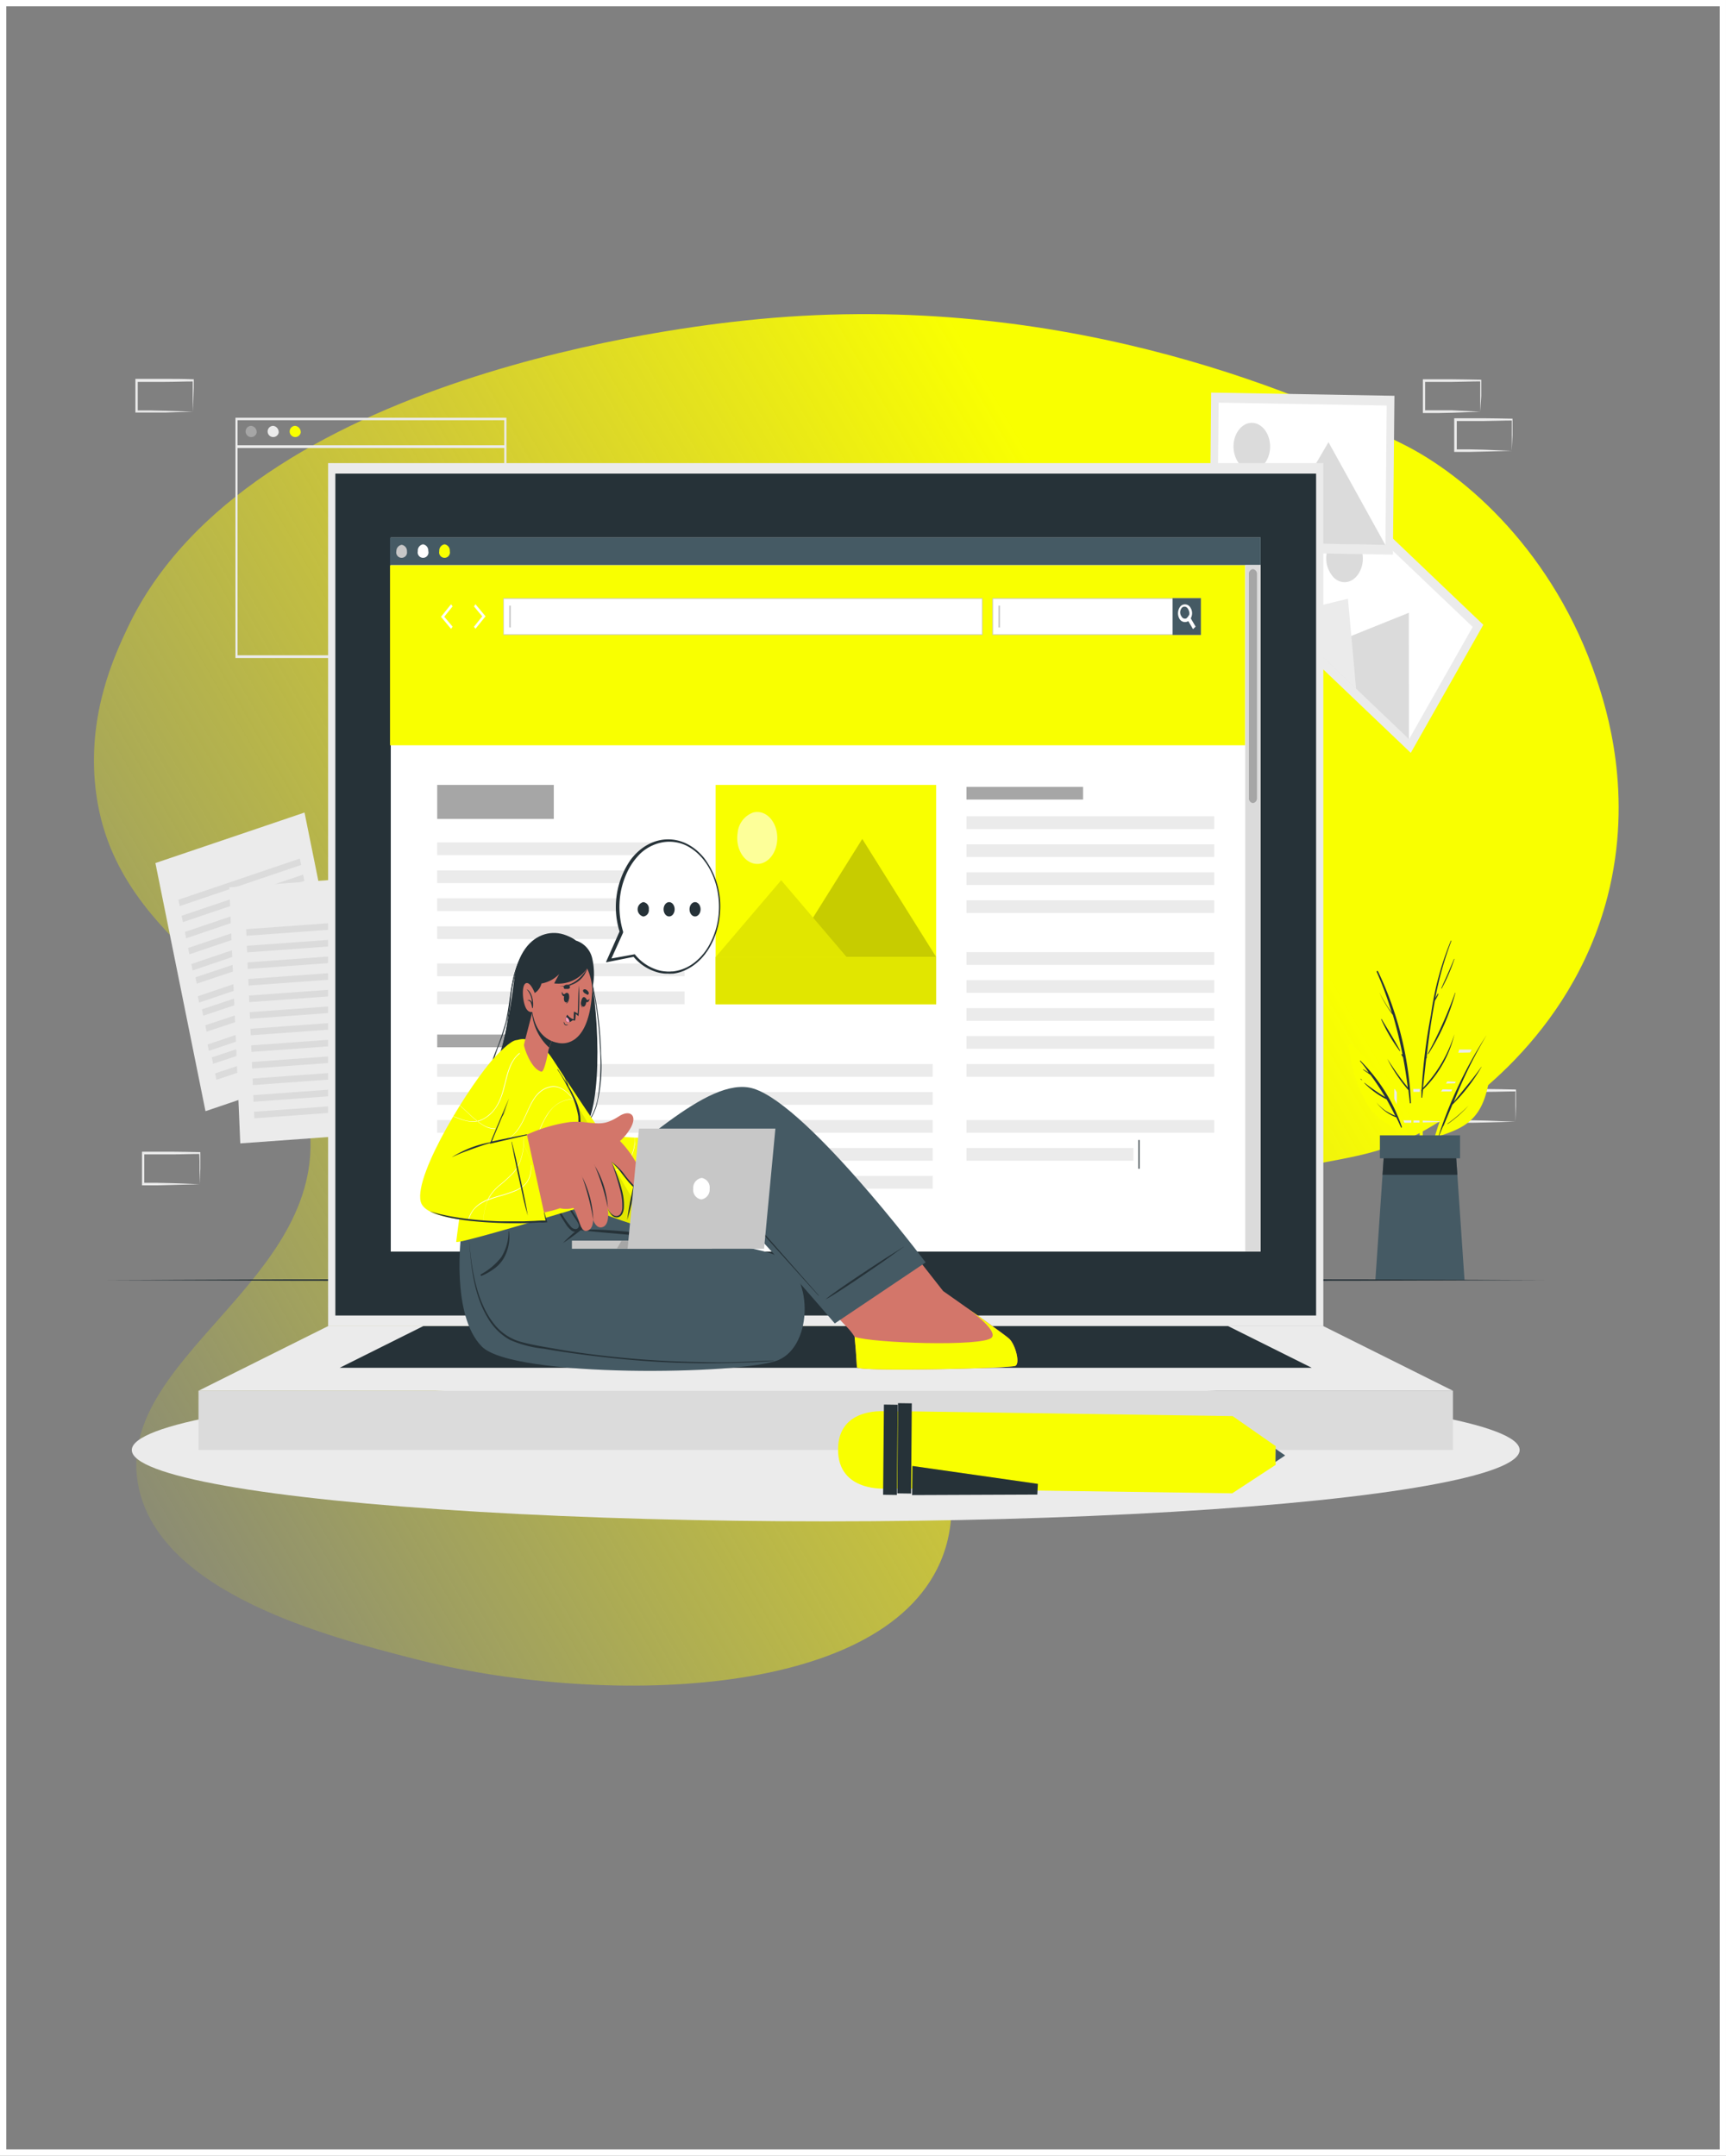 <svg id="Layer_1" data-name="Layer 1" xmlns="http://www.w3.org/2000/svg" xmlns:xlink="http://www.w3.org/1999/xlink" viewBox="0 0 274.33 342.65"><rect x="0" y="0" width="274.33" height="342.65" fill="#808080" stroke="none"/><defs><style>.cls-1{fill:none;stroke:#fff;stroke-miterlimit:10;}.cls-2{fill:url(#linear-gradient);}.cls-3{fill:#ebebeb;}.cls-4{fill:#a6a6a6;}.cls-5{fill:#f9ff00;}.cls-6{fill:#dbdbdb;}.cls-11,.cls-7{fill:#fff;}.cls-8{fill:#263238;}.cls-9{fill:#455a64;}.cls-10{fill:#c7c7c7;}.cls-11{opacity:0.6;}.cls-11,.cls-12,.cls-13{isolation:isolate;}.cls-12{opacity:0.2;}.cls-13{opacity:0.1;}.cls-14{fill:#d3766a;}.cls-15{fill:#ff9bbc;}</style><linearGradient id="linear-gradient" x1="506.65" y1="468.14" x2="738.07" y2="334.52" gradientUnits="userSpaceOnUse"><stop offset="0" stop-color="#f9ff00" stop-opacity="0.1"/><stop offset="0.46" stop-color="#f7ec13" stop-opacity="0.67"/><stop offset="0.77" stop-color="#f9ff00"/></linearGradient></defs><rect class="cls-1" x="0.5" y="0.5" width="273.33" height="341.65"/><path class="cls-2" d="M721.14,324c-17.37-8.68-55.94-24.85-104.46-19.67-8.49.91-79.07,8.45-98.22,48.79-2.21,4.66-6.16,13.35-5.24,24.45,2.29,27.57,31.81,32.74,34.15,55.1,2.57,24.7-31.52,36.72-27.18,57.16,3.59,16.9,30.07,23.71,43.74,27.22,29.17,7.51,74,6.7,83.64-15.28,7.12-16.23-9.65-33.21,0-45,1.69-2.06,11.84-5.14,32.08-11.2,11.35-3.4,17.05-4.94,19.54-5.51,13.2-3,17.8-2.42,26.76-7.79,3.67-2.2,21.83-13.65,27.69-36.32,4.22-16.37-.19-30-1.74-34.62C745.16,341.27,731.2,329,721.14,324Z" transform="translate(-498.15 -253.4)"/><g id="freepik--background-complete--inject-18"><path class="cls-3" d="M578.64,358H535.57v-38.2h43.07Zm-42.73-.44H578.3V320.19H535.91Z" transform="translate(-498.15 -253.4)"/><path class="cls-4" d="M538.94,322.2a.89.89,0,1,1-.86-1.11h0A1,1,0,0,1,538.94,322.2Z" transform="translate(-498.15 -253.4)"/><path class="cls-3" d="M542.44,322.2a.89.89,0,1,1-.86-1.11h0A1,1,0,0,1,542.44,322.2Z" transform="translate(-498.15 -253.4)"/><path class="cls-5" d="M545.94,322.2a.89.89,0,1,1-.86-1.11h0A1,1,0,0,1,545.94,322.2Z" transform="translate(-498.15 -253.4)"/><rect class="cls-3" x="37.58" y="70.77" width="42.73" height="0.44"/><path class="cls-3" d="M733.93,425.47l-4.46.12-2.27.05c-.76,0-1.52,0-2.28,0h-.15v-.2l0-5v-.22h.17l4.51,0c1.5,0,3,0,4.5.07h.1v.12c0,.84,0,1.67,0,2.5Zm0,0,0-2.49c0-.82,0-1.64,0-2.45l.09.13c-1.5,0-3,.07-4.5.07l-4.51,0,.17-.22v4.94l-.15-.2c.74,0,1.48,0,2.23,0l2.21.08Z" transform="translate(-498.15 -253.4)"/><path class="cls-3" d="M728.91,431.69l-4.47.12-2.26.05c-.76,0-1.52,0-2.28,0h-.15v-5.36h.17l4.5,0c1.5,0,3,.05,4.51.08H729v.11c0,.84,0,1.68,0,2.5Zm0,0,0-2.49c0-.82,0-1.63,0-2.45l.09.13c-1.5,0-3,.07-4.51.07l-4.5,0,.17-.22v4.94l-.15-.2c.74,0,1.48,0,2.23,0l2.23.05Z" transform="translate(-498.15 -253.4)"/><path class="cls-3" d="M739,431.69l-4.46.12-2.26.05c-.76,0-1.52,0-2.28,0h-.15v-.2l0-4.94v-.22H730l4.5,0c1.5,0,3,.05,4.5.08h.1v.11c0,.84,0,1.68,0,2.5Zm0,0,0-2.49c0-.82,0-1.63,0-2.45l.09.13c-1.5,0-3,.07-4.5.07l-4.5,0,.17-.22v4.94l-.15-.2c.74,0,1.48,0,2.22,0l2.24.05Z" transform="translate(-498.15 -253.4)"/><path class="cls-3" d="M612.31,366.76l-4.46.12-2.26.05h-2.43v-.2l0-4.93v-.22h.17l4.5,0c1.5,0,3,0,4.5.07h.1v.12c0,.83,0,1.66,0,2.49Zm0,0,0-2.5c0-.82,0-1.63,0-2.43l.09.12c-1.5,0-3,.07-4.5.07l-4.5,0,.17-.22,0,4.93-.15-.2c.74,0,1.48,0,2.22,0l2.24.05Z" transform="translate(-498.15 -253.4)"/><path class="cls-3" d="M607.28,373l-4.46.12-2.27,0c-.75,0-1.51,0-2.27,0h-.15V373l0-4.93v-.22h.17l4.5,0c1.5,0,3,.05,4.51.07h.09v.12c0,.84,0,1.67,0,2.49Zm0,0,0-2.49c0-.82,0-1.64,0-2.44l.09.12c-1.5,0-3,.07-4.5.07l-4.5,0,.17-.22V373l-.15-.2c.74,0,1.48,0,2.22,0l2.24.05Z" transform="translate(-498.15 -253.4)"/><path class="cls-3" d="M617.34,373l-4.47.12-2.26,0c-.76,0-1.52,0-2.28,0h-.15V373l0-4.93v-.22h.17l4.5,0c1.51,0,3,.05,4.51.07h.09v.12c0,.84,0,1.67,0,2.49Zm0,0-.05-2.49c0-.82,0-1.64,0-2.44l.09.12c-1.5,0-3,.07-4.51.07l-4.5,0,.17-.22,0,4.93-.15-.2c.75,0,1.48,0,2.23,0l2.24.05Z" transform="translate(-498.15 -253.4)"/><path class="cls-3" d="M529.87,441.63l-4.46.12-2.27.06c-.75,0-1.51,0-2.27,0h-.15v-5.35h.17l4.5,0c1.5,0,3,.05,4.5.07h.1v.12c0,.84,0,1.67,0,2.49Zm0,0,0-2.49c0-.82,0-1.63-.05-2.44l.09.12c-1.5,0-3,.07-4.5.07l-4.5,0,.17-.22,0,4.93-.15-.19c.74,0,1.48,0,2.22,0l2.24.05Z" transform="translate(-498.15 -253.4)"/><path class="cls-3" d="M688.18,366.76l-4.46.12-2.27.05c-.75,0-1.52,0-2.27,0H679v-.2l0-4.93v-.22h.17l4.5,0c1.5,0,3,.06,4.5.08h.1v.12c0,.83,0,1.67,0,2.49Zm0,0,0-2.5c0-.82,0-1.63,0-2.44l.09.12c-1.5,0-3,.07-4.5.08l-4.5,0,.17-.22v4.94l-.16-.2c.74,0,1.49,0,2.23,0l2.24.05Z" transform="translate(-498.15 -253.4)"/><path class="cls-3" d="M733.41,318.84,729,319l-2.27.05c-.76,0-1.52,0-2.28,0h-.15v-5.36h.17l4.51,0c1.5,0,3,.05,4.5.07h.1v.12c0,.84,0,1.67,0,2.49Zm0,0,0-2.49c0-.83,0-1.64,0-2.45l.09.12c-1.5,0-3,.07-4.5.08l-4.51,0,.17-.22v4.94l-.16-.2c.75,0,1.49,0,2.23,0l2.24,0Z" transform="translate(-498.15 -253.4)"/><path class="cls-3" d="M738.43,325.06l-4.46.12-2.26.05c-.76,0-1.52,0-2.28,0h-.15v-.2l0-4.93v-.22h.17l4.5,0c1.5,0,3,.05,4.5.07h.1v.12c0,.84,0,1.67,0,2.49Zm0,0,0-2.49c0-.83,0-1.64,0-2.45l.09.12c-1.5,0-3,.07-4.5.08l-4.5,0,.17-.23v4.94l-.16-.2c.75,0,1.49,0,2.23,0l2.24.05Z" transform="translate(-498.15 -253.4)"/><path class="cls-3" d="M528.83,318.84l-4.46.13-2.27,0c-.75,0-1.51,0-2.27,0h-.16v-5.35h.18l4.5,0c1.5,0,3,0,4.5.07h.1v.12c0,.84,0,1.67-.05,2.49Zm0,0-.05-2.49c0-.82,0-1.63,0-2.44l.09.12c-1.5,0-3,.07-4.5.07l-4.5,0,.17-.22,0,4.93-.15-.17h2.22l2.24.05Z" transform="translate(-498.15 -253.4)"/><polygon class="cls-3" points="56.36 168.59 32.66 176.62 24.7 137.18 42.3 131.22 48.4 129.15 49.92 136.66 56.36 168.59"/><polygon class="cls-6" points="47.87 137.48 28.56 144.02 28.36 143.01 47.66 136.47 47.87 137.48"/><polygon class="cls-6" points="48.38 140.03 29.07 146.57 28.87 145.56 48.18 139.02 48.38 140.03"/><polygon class="cls-6" points="48.9 142.59 29.59 149.14 29.39 148.13 48.69 141.58 48.9 142.59"/><polygon class="cls-6" points="49.41 145.15 30.1 151.69 29.9 150.68 49.21 144.14 49.41 145.15"/><polygon class="cls-6" points="49.92 147.7 30.62 154.25 30.41 153.23 49.72 146.69 49.92 147.7"/><polygon class="cls-6" points="50.62 149.88 31.27 156.35 31.07 155.34 50.42 148.87 50.62 149.88"/><polygon class="cls-6" points="50.96 152.82 31.65 159.36 31.45 158.35 50.75 151.81 50.96 152.82"/><polygon class="cls-6" points="51.66 154.98 32.3 161.44 32.1 160.43 51.46 153.96 51.66 154.98"/><polygon class="cls-6" points="52.18 157.52 32.83 163.99 32.63 162.97 51.98 156.51 52.18 157.52"/><polygon class="cls-6" points="52.51 160.49 33.2 167.03 32.99 166.02 52.3 159.48 52.51 160.49"/><polygon class="cls-6" points="53.23 162.62 33.87 169.09 33.67 168.07 53.02 161.61 53.23 162.62"/><polygon class="cls-6" points="53.74 165.17 34.39 171.63 34.19 170.62 53.54 164.15 53.74 165.17"/><polygon class="cls-3" points="62.65 179.97 38.19 181.74 36.44 141.04 54.59 139.72 61.23 147.02 62.65 179.97"/><polygon class="cls-6" points="54.59 139.72 61.23 147.02 54.93 147.48 54.59 139.72"/><polygon class="cls-6" points="52.77 147.75 39.17 148.74 39.12 147.69 52.72 146.71 52.77 147.75"/><polygon class="cls-6" points="52.88 150.39 39.28 151.38 39.23 150.33 52.83 149.35 52.88 150.39"/><polygon class="cls-6" points="52.99 153.03 39.39 154.01 39.35 152.97 52.95 151.98 52.99 153.03"/><polygon class="cls-6" points="59.43 155.21 39.51 156.65 39.46 155.61 59.38 154.16 59.43 155.21"/><polygon class="cls-6" points="59.55 157.84 39.62 159.29 39.58 158.24 59.5 156.8 59.55 157.84"/><polygon class="cls-6" points="59.66 160.48 39.74 161.93 39.69 160.88 59.61 159.44 59.66 160.48"/><polygon class="cls-6" points="59.77 163.12 39.85 164.56 39.8 163.52 59.73 162.08 59.77 163.12"/><polygon class="cls-6" points="59.88 165.76 39.96 167.2 39.92 166.16 59.84 164.72 59.88 165.76"/><polygon class="cls-6" points="60 168.4 40.08 169.84 40.03 168.8 59.95 167.35 60 168.4"/><polygon class="cls-6" points="60.11 171.03 40.19 172.47 40.15 171.43 60.07 169.99 60.11 171.03"/><polygon class="cls-6" points="60.23 173.67 40.3 175.12 40.26 174.07 60.18 172.63 60.23 173.67"/><polygon class="cls-6" points="60.34 176.31 40.42 177.75 40.37 176.71 60.3 175.27 60.34 176.31"/><polygon class="cls-3" points="200.76 97.29 224.23 119.67 235.76 99.31 212.3 76.93 200.76 97.29"/><polygon class="cls-7" points="202.46 96.95 223.97 117.47 234.07 99.65 212.55 79.13 202.46 96.95"/><path class="cls-6" d="M709.51,339.94a4.53,4.53,0,0,0,.62,5.26c1.29,1.24,3.11.88,4.06-.8a4.53,4.53,0,0,0-.62-5.26A2.5,2.5,0,0,0,709.51,339.94Z" transform="translate(-498.15 -253.4)"/><polygon class="cls-6" points="209.12 103.35 223.94 117.49 223.92 97.4 209.12 103.35"/><polygon class="cls-3" points="203.31 97.81 215.54 109.49 214.24 95.17 203.31 97.81"/><polygon class="cls-3" points="192.26 87.66 221.39 88.16 221.63 62.91 192.5 62.4 192.26 87.66"/><polygon class="cls-7" points="193.48 86.1 220.2 86.57 220.4 64.46 193.69 64 193.48 86.1"/><path class="cls-6" d="M694.2,324.33c0,2.08,1.27,3.79,2.87,3.82s2.93-1.64,2.95-3.72-1.27-3.79-2.87-3.82-2.93,1.64-2.95,3.72Z" transform="translate(-498.15 -253.4)"/><polygon class="cls-6" points="201.78 86.28 220.18 86.61 211.15 70.28 201.78 86.28"/><polygon class="cls-3" points="194.56 86.17 209.75 86.43 202.27 75.77 194.56 86.17"/></g><g id="freepik--Plant--inject-18"><path class="cls-5" d="M734.61,415.59c-4.35,7.64-8.88,16.51-10,26.09,0,.15.17.2.19.05a69.94,69.94,0,0,1,1.93-7.67c2.86-1,5.67-1.86,7.17-5.54s1.34-8.71,1-12.84A.18.18,0,0,0,734.61,415.59Z" transform="translate(-498.15 -253.4)"/><path class="cls-8" d="M726.78,434a68.42,68.42,0,0,1,7.65-16.07s.06,0,0,0a73.55,73.55,0,0,0-5.23,10.65c1.45-1.89,3-3.59,4.39-5.6,0,0,.07,0,0,.06a28.65,28.65,0,0,1-4.6,5.95l-1.43,3.41c.11-.09.24-.16.36-.24s0,0,0,0l-.41.26-.68,1.61C726.87,434.19,726.74,434.1,726.78,434Z" transform="translate(-498.15 -253.4)"/><path class="cls-8" d="M728.23,432a25.72,25.72,0,0,0,3.34-2.88s.08,0,0,0a18.34,18.34,0,0,1-3.33,2.94s0,0-.06,0A.07.07,0,0,1,728.23,432Z" transform="translate(-498.15 -253.4)"/><path class="cls-5" d="M724.12,440.25c0,.06,0,.09.1.08a.1.1,0,0,0,.06-.08c0-3.15,0-6.32,0-9.49.62-1.63,2-2.54,2.89-3.84a17.29,17.29,0,0,0,1.73-3.14,27.65,27.65,0,0,0,2-8.7c.25-3.37-.73-14.51-1.83-14.11-.57.2-2.41,5.73-2.9,7.54a66.05,66.05,0,0,0-1.73,9.26A125.89,125.89,0,0,0,724.12,440.25Z" transform="translate(-498.15 -253.4)"/><path class="cls-8" d="M724.1,426.64h0a90.61,90.61,0,0,1,1.48-11.9,48,48,0,0,1,3.17-11.82,0,0,0,0,1,.07,0,.08.08,0,0,1,0,.07,53.33,53.33,0,0,0-2.55,9.07c.11-.22.25-.44.37-.65s.15,0,.1.09a6.11,6.11,0,0,1-.52.94h0c-.57,3-1,6-1.33,9.07,0,0,0-.08.08-.11s0,0,0,0-.1.2-.14.3c-.18,1.55-.34,3.09-.51,4.62a22.1,22.1,0,0,0,5-8.54h0a18.06,18.06,0,0,1-5,8.82l-.13,1.24c0,.08-.12.06-.12,0,0-.37,0-.74,0-1.1a.09.09,0,0,1,0-.12Z" transform="translate(-498.15 -253.4)"/><path class="cls-8" d="M725.1,420.86a70.21,70.21,0,0,0,4.32-9.65s.07,0,.05,0a34.19,34.19,0,0,1-4.29,9.7C725.14,421,725.07,420.92,725.1,420.86Z" transform="translate(-498.15 -253.4)"/><path class="cls-8" d="M727.25,410.44c.68-1.54,1.36-3,2-4.61,0-.05.07,0,.06,0a27.65,27.65,0,0,1-2,4.66C727.31,410.59,727.21,410.52,727.25,410.44Z" transform="translate(-498.15 -253.4)"/><path class="cls-8" d="M727,411.11" transform="translate(-498.15 -253.4)"/><path class="cls-5" d="M722.47,431.13a40.16,40.16,0,0,1-.57,6.21c0,.23.05.45.08.68a38.86,38.86,0,0,0,.86-6.92.26.26,0,0,0,0-.21h0a59,59,0,0,0-.54-9.4c-.74-5.82-2.4-11.37-5.5-15.71a.18.18,0,0,0-.31,0l0,.05c-1.26,4.15-.82,9.1.25,13.23a27.36,27.36,0,0,0,2.47,6.3C720.24,427.35,721.6,429,722.47,431.13Z" transform="translate(-498.15 -253.4)"/><path class="cls-8" d="M717.14,407.73a54.09,54.09,0,0,1,5.26,20.95c0,.12-.16.16-.17,0-.07-.66-.15-1.33-.23-2h0a24.31,24.31,0,0,1-3.36-5,.05.05,0,0,1,0,0h0a49.51,49.51,0,0,0,3.27,4.57c-.21-1.62-.46-3.22-.76-4.8-.08-.11-.15-.23-.23-.35s0-.19.09-.12l.07.1c-.42-2.15-.94-4.28-1.55-6.35a19.72,19.72,0,0,1-2.14-3.58s0,0,0,0h0c.42.82.88,1.6,1.36,2.35.2.3.42.58.62.89a56,56,0,0,0-2.42-6.54.1.1,0,0,1,.05-.1A0,0,0,0,1,717.14,407.73Z" transform="translate(-498.15 -253.4)"/><path class="cls-8" d="M717.75,415.39c1,1.67,2,3.26,2.93,5,0,.05,0,.11-.06.07a26.15,26.15,0,0,1-2.93-5C717.66,415.39,717.72,415.34,717.75,415.39Z" transform="translate(-498.15 -253.4)"/><path class="cls-8" d="M720.82,420.76l0,.05s0,.1,0,.06l0-.05s0-.05,0-.06A0,0,0,0,1,720.82,420.76Z" transform="translate(-498.15 -253.4)"/><path class="cls-5" d="M712.52,419.68a22.43,22.43,0,0,0,3.12,9.49,8.43,8.43,0,0,0,2.53,2.55,37.6,37.6,0,0,0,3.38,2.09,34.59,34.59,0,0,1,1.19,5.51c0-.16.08-.33.11-.49a29.27,29.27,0,0,0-9.94-19.47.22.22,0,0,0-.35.09A.43.43,0,0,0,712.52,419.68Z" transform="translate(-498.15 -253.4)"/><path class="cls-8" d="M714.31,422.07s0-.13.05-.09a27.26,27.26,0,0,1,6.6,10.53c0,.11-.09.21-.13.1-.25-.55-.49-1.08-.74-1.6h0a7,7,0,0,1-3.18-2.39s0-.07,0,0a7.39,7.39,0,0,0,1.5,1.36,13.24,13.24,0,0,0,1.5.77c-.44-.88-.9-1.76-1.37-2.6a13.19,13.19,0,0,1-3.54-2.59s0-.1,0-.07a34.07,34.07,0,0,0,3.3,2.28,37.63,37.63,0,0,0-2.33-3.52c-.4-.28-.81-.56-1.2-.85a0,0,0,0,1,0-.05s0,0,0,0h0a4.35,4.35,0,0,1,.92.59C715.31,423.26,714.83,422.66,714.31,422.07Z" transform="translate(-498.15 -253.4)"/><path class="cls-8" d="M714.42,424.87a1.71,1.71,0,0,1,.2.18s0,.06,0,.05a1.16,1.16,0,0,1-.21-.16S714.38,424.84,714.42,424.87Z" transform="translate(-498.15 -253.4)"/><polygon class="cls-9" points="232.77 203.47 218.6 203.47 219.74 186.73 219.99 183.04 231.38 183.04 231.63 186.73 232.77 203.47"/><polygon class="cls-8" points="231.63 186.73 219.74 186.73 219.99 183.04 231.38 183.04 231.63 186.73"/><rect class="cls-9" x="219.32" y="180.46" width="12.74" height="3.65"/></g><g id="freepik--Floor--inject-18"><polygon class="cls-8" points="16.72 203.47 45.35 203.35 73.98 203.32 131.24 203.25 188.49 203.32 217.12 203.35 245.75 203.47 217.12 203.57 188.49 203.61 131.24 203.69 73.98 203.61 45.35 203.57 16.72 203.47"/></g><g id="freepik--Shadow--inject-18"><ellipse class="cls-3" cx="131.24" cy="230.48" rx="110.29" ry="11.34"/></g><g id="freepik--Device--inject-18"><rect class="cls-3" x="52.15" y="73.61" width="158.18" height="137.17"/><rect class="cls-8" x="53.3" y="75.28" width="155.88" height="133.82"/><rect class="cls-6" x="31.55" y="221.06" width="199.38" height="9.41"/><polygon class="cls-3" points="31.55 221.06 52.15 210.78 210.32 210.78 230.93 221.06 31.55 221.06"/><polygon class="cls-8" points="53.99 217.41 67.28 210.78 195.19 210.78 208.49 217.41 53.99 217.41"/><rect class="cls-7" x="62.11" y="85.45" width="138.26" height="113.49"/><rect class="cls-5" x="61.99" y="89.82" width="135.92" height="28.64"/><rect class="cls-9" x="61.99" y="85.45" width="138.37" height="4.36"/><path class="cls-10" d="M562.82,341a.86.86,0,1,1-1.67,0A1,1,0,0,1,562,340h0a1,1,0,0,1,.83,1.08Z" transform="translate(-498.15 -253.4)"/><path class="cls-7" d="M566.23,341a.86.86,0,1,1-1.67,0,1,1,0,0,1,.83-1.08h0a1,1,0,0,1,.83,1.08Z" transform="translate(-498.15 -253.4)"/><path class="cls-5" d="M569.64,341a.86.86,0,1,1-1.67,0,1,1,0,0,1,.84-1.08h0a1,1,0,0,1,.83,1.08Z" transform="translate(-498.15 -253.4)"/><rect class="cls-6" x="197.91" y="89.82" width="2.46" height="109.12"/><path class="cls-4" d="M697.29,381.05h0a.74.74,0,0,1-.63-.82V344.68a.74.74,0,0,1,.63-.82h0a.76.76,0,0,1,.64.82v35.55A.76.76,0,0,1,697.29,381.05Z" transform="translate(-498.15 -253.4)"/><rect class="cls-7" x="157.78" y="95.14" width="33.05" height="5.72"/><path class="cls-10" d="M689,354.32H655.89v-5.84H689Zm-33-.12h33v-5.6H656Z" transform="translate(-498.15 -253.4)"/><rect class="cls-9" x="186.37" y="95.08" width="4.5" height="5.84"/><path class="cls-7" d="M688.18,353l-.41.4-.76-1.29-.27-.47a.57.57,0,0,0,.15-.12.82.82,0,0,0,.21-.35l.3.5Z" transform="translate(-498.15 -253.4)"/><path class="cls-7" d="M687.37,350a1,1,0,0,0-1.56-.27,1.76,1.76,0,0,0-.21,2,1,1,0,0,0,1.41.4.65.65,0,0,0,.16-.13,1.63,1.63,0,0,0,.2-2Zm-.48,1.57a.83.83,0,0,1-.15.11.59.59,0,0,1-.78-.27,1.1,1.1,0,0,1-.07-1.25.58.58,0,0,1,1-.09.92.92,0,0,1,.17.29,1.09,1.09,0,0,1,.08.85.79.79,0,0,1-.21.34Z" transform="translate(-498.15 -253.4)"/><rect class="cls-10" x="158.7" y="96.26" width="0.24" height="3.47"/><rect class="cls-7" x="80.02" y="95.14" width="76.11" height="5.72"/><path class="cls-10" d="M654.32,354.32H578.14v-5.84h76.18Zm-76.1-.12h76v-5.6h-76Z" transform="translate(-498.15 -253.4)"/><rect class="cls-10" x="80.94" y="96.26" width="0.24" height="3.47"/><polygon class="cls-7" points="71.69 99.96 70.09 98.04 71.69 96.05 71.94 96.38 70.61 98.03 71.94 99.61 71.69 99.96"/><polygon class="cls-7" points="75.57 96.04 77.17 97.96 75.57 99.95 75.33 99.62 76.65 97.97 75.33 96.39 75.57 96.04"/><rect class="cls-5" x="113.74" y="124.76" width="35.05" height="34.86"/><path class="cls-11" d="M615.39,385.79c-.35,2.23.77,4.4,2.5,4.85s3.4-1,3.74-3.24-.77-4.41-2.5-4.86a2.64,2.64,0,0,0-1.25,0A3.78,3.78,0,0,0,615.39,385.79Z" transform="translate(-498.15 -253.4)"/><polygon class="cls-5" points="125.31 152.11 148.79 152.11 137.05 133.35 125.31 152.11"/><polygon class="cls-12" points="125.31 152.11 148.79 152.11 137.05 133.35 125.31 152.11"/><polygon class="cls-5" points="113.74 152.13 134.57 152.13 124.16 139.91 113.74 152.13"/><polygon class="cls-13" points="113.74 152.13 134.57 152.13 124.16 139.91 113.74 152.13"/><rect class="cls-5" x="113.74" y="152.11" width="35.05" height="7.51"/><rect class="cls-13" x="113.74" y="152.11" width="35.05" height="7.51"/><rect class="cls-4" x="69.49" y="164.44" width="18.53" height="2.02"/><rect class="cls-3" x="69.49" y="169.13" width="78.76" height="2.02"/><rect class="cls-3" x="69.49" y="173.58" width="78.76" height="2.02"/><rect class="cls-3" x="69.49" y="178.03" width="78.76" height="2.02"/><rect class="cls-3" x="69.49" y="182.47" width="78.76" height="2.02"/><rect class="cls-3" x="69.49" y="186.92" width="78.76" height="2.02"/><rect class="cls-4" x="153.61" y="125.07" width="18.53" height="2.02"/><rect class="cls-3" x="153.61" y="129.75" width="39.38" height="2.02"/><rect class="cls-3" x="153.61" y="134.2" width="39.38" height="2.02"/><rect class="cls-3" x="153.61" y="138.65" width="39.38" height="2.02"/><rect class="cls-3" x="153.61" y="143.1" width="39.38" height="2.02"/><rect class="cls-3" x="153.61" y="151.34" width="39.38" height="2.02"/><rect class="cls-3" x="153.61" y="155.79" width="39.38" height="2.02"/><rect class="cls-3" x="153.61" y="160.24" width="39.38" height="2.02"/><rect class="cls-3" x="153.61" y="164.68" width="39.38" height="2.02"/><rect class="cls-3" x="153.61" y="169.13" width="39.38" height="2.02"/><rect class="cls-3" x="153.61" y="178.03" width="39.38" height="2.02"/><rect class="cls-3" x="153.61" y="182.47" width="26.54" height="2.02"/><rect class="cls-8" x="180.94" y="181.2" width="0.17" height="4.57"/><rect class="cls-4" x="69.49" y="124.76" width="18.53" height="5.41"/><rect class="cls-3" x="69.49" y="133.9" width="39.32" height="2.02"/><rect class="cls-3" x="69.49" y="138.35" width="39.32" height="2.02"/><rect class="cls-3" x="69.49" y="142.79" width="39.32" height="2.02"/><rect class="cls-3" x="69.49" y="147.24" width="39.32" height="2.02"/><rect class="cls-3" x="69.49" y="153.15" width="39.32" height="2.02"/><rect class="cls-3" x="69.49" y="157.6" width="39.32" height="2.02"/></g><g id="freepik--Pen--inject-18"><path class="cls-5" d="M639.12,490s-7.82.71-7.77-6.25,7.88-6,7.88-6Z" transform="translate(-498.15 -253.4)"/><path class="cls-5" d="M700.9,483.19l0,3.05L694,490.76h0l-31-.44-19.92-.3-2.2,0h-2.13l.11-12.28h.31l1.59,0h.23l2.19,0,50.89.75h0l6.76,4.72Z" transform="translate(-498.15 -253.4)"/><polygon class="cls-9" points="204.26 231.34 202.73 232.37 202.72 232.37 202.75 230.29 203.67 230.93 204.26 231.34"/><polygon class="cls-8" points="140.36 237.59 140.49 223.25 142.68 223.28 142.55 237.62 140.36 237.59"/><polygon class="cls-8" points="142.62 237.37 142.73 223.03 144.92 223.06 144.81 237.4 142.62 237.37"/><polygon class="cls-8" points="144.97 237.64 145.01 233.01 164.96 235.86 164.87 237.56 144.97 237.64"/></g><g id="freepik--Character--inject-18"><path class="cls-8" d="M590.84,404.32c1.92,3,3.45,20.23,1,26.94s-12.93,8.14-15.19-.5c-1.19-4.5,1.8-9.53,3.19-21.43C580.89,400.45,588.14,400.08,590.84,404.32Z" transform="translate(-498.15 -253.4)"/><path class="cls-8" d="M589.67,433.75a9.42,9.42,0,0,0,3.46-5.67,34.23,34.23,0,0,0,.38-8.1,62.58,62.58,0,0,0-2.64-15.57s0,0,0,0a57.28,57.28,0,0,1,2.81,16.47,25.45,25.45,0,0,1-.68,8.19,8.94,8.94,0,0,1-3.34,4.73S589.64,433.75,589.67,433.75Z" transform="translate(-498.15 -253.4)"/><path class="cls-8" d="M576.82,420.79a43.87,43.87,0,0,0,1.7-4.92c.4-1.73.57-3.41.85-5.13.42-2.64,1.14-5.29,2.85-7h0c-1.74,1.81-2.35,4.64-2.76,7.36-.22,1.49-.4,3-.72,4.46a27.49,27.49,0,0,1-1.22,3.79c-1.14,2.92-2,5.93-1.5,9.26a8.71,8.71,0,0,0,3.79,6.28c.06,0,0,.17,0,.14a8.27,8.27,0,0,1-3.7-5.39A15.5,15.5,0,0,1,576.82,420.79Z" transform="translate(-498.15 -253.4)"/><path class="cls-8" d="M577.57,420.93a28,28,0,0,0,1.17-4.78c.23-1.58.34-3.17.56-4.75.34-2.7,1-5.47,2.64-7.36,0,0,0,0,0,0-1.56,2-2.19,4.67-2.53,7.37A49.65,49.65,0,0,1,578,420c-.83,2.7-2,5.4-1.87,8.38a8.91,8.91,0,0,0,3.52,6.69.11.11,0,0,1,0,.08s0,0,0,0a8.91,8.91,0,0,1-3.51-5.62C575.61,426.56,576.67,423.63,577.57,420.93Z" transform="translate(-498.15 -253.4)"/><path class="cls-14" d="M659.53,470.5c-.81.4-24.22.95-25.14.27-.1-.07-.07-1.42-.41-4.88a8.91,8.91,0,0,0-1.39-1.72c-3.13-3.4-10.49-10.58-10.49-10.58l11.68-13.16,11.33,14.43,2.94,3.75s9.57,6.7,10.52,7.58S660.34,470.1,659.53,470.5Z" transform="translate(-498.15 -253.4)"/><path class="cls-5" d="M659.53,470.5c-.8.4-24.22.95-25.14.27-.1-.07-.07-1.42-.41-4.88,2.87,1,20.46,1.6,21.8.11.9-1-2.56-3.7-4-4.74,2.79,2,6.22,4.43,6.77,4.94C659.51,467.09,660.34,470.1,659.53,470.5Z" transform="translate(-498.15 -253.4)"/><path class="cls-9" d="M645.27,454.06l-14.44,9.7S615.78,446.13,614.4,446s-21.62,17.68-31.82,17.76c-10.54.06-11.09-14.28-11.09-14.28l15.4-4.59c11.1-7.09,22.67-19.84,30.23-18.64C625.33,427.49,645.27,454.06,645.27,454.06Z" transform="translate(-498.15 -253.4)"/><path class="cls-8" d="M641.74,451.59c-2.44,1.57-1.75,1.08-4.18,2.67-1.19.78-7.14,4.69-8.16,5.65,0,0,0,0,0,0s0,0,0,0c1.19-.52,7.1-4.59,8.28-5.4,2.4-1.66,1.7-1.22,4.08-2.9a0,0,0,0,0,0-.07s0,0,0,0Z" transform="translate(-498.15 -253.4)"/><path class="cls-8" d="M628.27,459.29c-2.83-3.22-12.08-13.73-12.45-14.11a5.65,5.65,0,0,0-1-.93.83.83,0,0,0-.89.09c-.43.26-.85.54-1.27.81l-2.5,1.59c-3.24,2-6.46,4.15-9.72,6.12s-5.37,3.7-8.65,5.17a40.08,40.08,0,0,1-10.05,3.08l-1.26.18a0,0,0,1,0,0,.06A32.27,32.27,0,0,0,590.4,459c3.24-1.29,5.44-3,8.52-4.81s6.35-4,9.49-6l5-3.21c.38-.25.92-.77,1.36-.51a2.51,2.51,0,0,1,.5.48l.55.6c.72.77,12.06,13.43,12.43,13.8C628.26,459.37,628.3,459.32,628.27,459.29Z" transform="translate(-498.15 -253.4)"/><path class="cls-9" d="M571.47,449.43s-1.73,12.95,3.26,18,41.58,4.47,47.13,2.15,5.72-13.94-.34-16.63c-5.79-2.56-30.33-3.8-30.93-4.11-.16-.08,2.17-1.9,2.16-2l-5.58-2.2Z" transform="translate(-498.15 -253.4)"/><path class="cls-8" d="M579.05,449.1c0-.05-.07,0-.07,0a7.71,7.71,0,0,1-1.15,4.12,10.45,10.45,0,0,1-3.24,2.73c-.11.07,0,.29.08.25a9.12,9.12,0,0,0,2-1.13,5.35,5.35,0,0,0,1.51-1.62A6.84,6.84,0,0,0,579.05,449.1Z" transform="translate(-498.15 -253.4)"/><path class="cls-8" d="M590.18,447.5c-.25-.42-.53-.82-.79-1.23-.63-1-1.26-1.93-1.91-2.86-.06-.09-.19,0-.13.13.44.75.91,1.47,1.36,2.2l.71,1.12a8,8,0,0,1,.67,1.09.55.55,0,0,1-.39.81,1,1,0,0,1-.8-.37,13.9,13.9,0,0,1-1.36-1.88c-.26-.39-.52-.77-.79-1.15s-.59-.78-.87-1.19c0,0,0,0,0,0,.25.44.48.88.73,1.32l.75,1.33c.26.44.5.81.75,1.2a3.87,3.87,0,0,0,.77.88.94.94,0,0,0,1.55-.35A1.37,1.37,0,0,0,590.18,447.5Z" transform="translate(-498.15 -253.4)"/><path class="cls-8" d="M621.1,469.65c-1.91.05-3.82.19-5.73.25s-3.79.06-5.69,0q-5.71-.07-11.42-.58c-3.84-.34-8-.84-11.79-1.52-1.82-.33-3.67-.6-5.48-1.1a8.18,8.18,0,0,1-4.32-2.87c-2.47-3.1-3.43-7.67-3.83-12-.05-.59-.09-1.18-.13-1.77,0,0,0,0,0,0l0,0s0,0,0,0c.22,4.47.76,9.14,2.92,12.74a9.38,9.38,0,0,0,3.54,3.56,18.11,18.11,0,0,0,5.41,1.42c3.83.67,8,1.19,11.84,1.58s7.76.63,11.64.7,7.78,0,11.66-.24l1.42-.12s0,0,0,0Z" transform="translate(-498.15 -253.4)"/><path class="cls-8" d="M609.05,450.62c-1.2-.23-2.4-.44-3.61-.61s-2.45-.31-3.67-.44c-2.42-.27-4.85-.51-7.28-.66-1.38-.08-2.75-.09-4.13-.07-.05,0,0,.09,0,.09,2.42.28,4.85.48,7.28.69s4.85.49,7.27.79c1.36.17,2.75.3,4.12.44C609.13,450.86,609.15,450.64,609.05,450.62Z" transform="translate(-498.15 -253.4)"/><path class="cls-8" d="M593,446.71a18.31,18.31,0,0,0-2.79,1.93,23.51,23.51,0,0,0-2.58,2.34,0,0,0,0,0,0,0,32.22,32.22,0,0,0,2.76-2,25.76,25.76,0,0,0,2.63-2.2C593.15,446.82,593.12,446.67,593,446.71Z" transform="translate(-498.15 -253.4)"/><path class="cls-14" d="M582.7,423.57c1.86,8.16,5.36,17.84,6.73,19.36,1.74,1.9,12.76,4.79,13.3,4.82,1.36.07,3.45-12.64,2-12.79-2.19-.23-10.11-.17-10.62-.76s-4.1-5.81-7.82-11.69C583.73,418.43,581.55,418.5,582.7,423.57Z" transform="translate(-498.15 -253.4)"/><path class="cls-14" d="M601.63,447.16a26.14,26.14,0,0,0,3.92,1.81c1.07.31,4.15,1.1,4.53-.39.26-1-1.51-1.76-2.75-2.31-.66-.3-1.49-1.1-1.32-1.65.28-.95,2-.15,3.09.58,2.16,1.41,5.08,4,6.29,2.55.46-.56-.14-1.46-1-2.32,1.38,1,2.84,1.76,3.37,1.16a1.12,1.12,0,0,0,.1-1.25.79.79,0,0,0,1-.29,2.26,2.26,0,0,0-.36-2.32.55.55,0,0,0,.37-.37c.83-1.88-4-6.71-5.6-7.07a31.15,31.15,0,0,0-9.63-.42C601.9,436.91,601.62,447.16,601.63,447.16Z" transform="translate(-498.15 -253.4)"/><path class="cls-8" d="M608.22,441.05a6.87,6.87,0,0,1,3.19,1.33,24.36,24.36,0,0,1,3.11,3.15,0,0,0,0,1,0,.05,0,0,0,0,1,0,0c-.5-.53-2.56-2.51-3.09-2.95a6.52,6.52,0,0,0-3.18-1.54Z" transform="translate(-498.15 -253.4)"/><path class="cls-8" d="M609,438.42a15.73,15.73,0,0,1,3.7,1.32,13.64,13.64,0,0,1,3.34,3.2c.61.74,1.21,1.48,1.8,2.24,0,0,0,.09,0,.06-1-1.26-2.1-2.47-3.19-3.64a9.55,9.55,0,0,0-3.43-2.44c-.71-.29-1.45-.51-2.18-.73C609,438.44,609,438.42,609,438.42Z" transform="translate(-498.15 -253.4)"/><path class="cls-8" d="M610.17,436.08a8,8,0,0,1,3.35,1.15,18.54,18.54,0,0,1,3.41,3.34c.55.68,1.09,1.39,1.62,2.1,0,0,0,.08,0,.05a46.41,46.41,0,0,0-3.85-4.37,7.49,7.49,0,0,0-2.12-1.56,11.56,11.56,0,0,0-2.35-.71Z" transform="translate(-498.15 -253.4)"/><path class="cls-5" d="M602.86,434.42l-2.69,14s-9.19-2.64-10.95-4.81-5.36-13.85-6.53-19.55,1.09-5.74,3.33-2.27,7.83,11.91,8.11,12.07S602.86,434.42,602.86,434.42Z" transform="translate(-498.15 -253.4)"/><path class="cls-8" d="M599,442.36c.34-1.64.68-3.29.94-4.95.16-1,.33-1.89.48-2.84,0,0,0-.05-.05,0-.38,1.64-.76,3.28-1.08,4.94s-.65,3.3-1,4.95c-.18.94-.33,1.89-.46,2.85,0,0,0,0,0,0C598.36,445.67,598.7,444,599,442.36Z" transform="translate(-498.15 -253.4)"/><path class="cls-7" d="M599.06,434.32c0,.31,0,.63,0,.94a7,7,0,0,1-.18.91,6.08,6.08,0,0,1-.7,1.65A3.51,3.51,0,0,1,597,439a3.68,3.68,0,0,1-1.39.52,6.37,6.37,0,0,1-1.23.09h-.22a11.65,11.65,0,0,1-1.44-.12,21.23,21.23,0,0,0-2.87-.24,4.37,4.37,0,0,0-1.42.24,2.5,2.5,0,0,0-.94.64l0-.06a2.58,2.58,0,0,1,1-.64,4.44,4.44,0,0,1,1.43-.25,20,20,0,0,1,2.88.24c.48.05,1,.1,1.44.11h.29a5.48,5.48,0,0,0,1.14-.09,3.72,3.72,0,0,0,1.36-.52,3.26,3.26,0,0,0,1.11-1.16,6.37,6.37,0,0,0,.89-3.44.2.2,0,0,0,0-.11h.08S599.06,434.28,599.06,434.32Zm-2.87-.27v0h-.07a0,0,0,0,1,0,0,8.18,8.18,0,0,1-.09,1.85,7.89,7.89,0,0,1-1.32,3.25c-.1.13-.2.26-.31.38l-.07.08a5.13,5.13,0,0,1-.76.65,6.42,6.42,0,0,1-1.33.68,17,17,0,0,0-2.76,1.09,4.91,4.91,0,0,0-.83.63l0,0a4,4,0,0,1,.82-.61,16.05,16.05,0,0,1,2.75-1.09,6.65,6.65,0,0,0,1.36-.68,4.91,4.91,0,0,0,.81-.71l.08-.08.27-.33a7,7,0,0,0,.83-1.53,7.91,7.91,0,0,0,.5-1.76A8.35,8.35,0,0,0,596.19,434.05Z" transform="translate(-498.15 -253.4)"/><path class="cls-13" d="M600.45,447l-.27,1.39s-9.18-2.64-10.95-4.8S583.87,429.7,582.7,424c-.85-4.17.13-5.31,1.59-4.27C588.36,426.48,596,439.25,600.45,447Z" transform="translate(-498.15 -253.4)"/><path class="cls-5" d="M570.66,450.8c.68.33,20.69-5.77,20.69-5.77l-2-9a11.23,11.23,0,0,0,.84-5.56c-.57-3.71-5.58-10.08-6-10.46-1.6-1.53-3.06-1.82-4.45-1C573.92,422.56,570.66,450.8,570.66,450.8Z" transform="translate(-498.15 -253.4)"/><path class="cls-7" d="M589.45,428.09l0,.08h-.64a4.21,4.21,0,0,0-1.41.37,4.67,4.67,0,0,0-1.27.84,6.19,6.19,0,0,0-1,1.27,12.38,12.38,0,0,0-.82,1.53c-.25.53-.48,1.07-.73,1.6a10.67,10.67,0,0,1-.86,1.52,5.57,5.57,0,0,1-.52.64,4.21,4.21,0,0,1-.61.52,3.89,3.89,0,0,1-1.36.59,2.49,2.49,0,0,1-1.45-.13,4.17,4.17,0,0,1-1.28-.84,9.16,9.16,0,0,1-.94-1l-.06-.08-.1-.12c-.34-.44-.68-.88-1-1.36s-.85-1.26-1.3-1.86c0,0,0-.06,0-.08.45.61.88,1.25,1.32,1.88.32.47.65.92,1,1.36l.15.19.06.08a9.74,9.74,0,0,0,.88.93,4.17,4.17,0,0,0,1.28.84,2.32,2.32,0,0,0,1.4.11,3.55,3.55,0,0,0,1.36-.58,4.5,4.5,0,0,0,1.12-1.14,9.89,9.89,0,0,0,.85-1.5c.25-.53.48-1.07.73-1.6a15.07,15.07,0,0,1,.83-1.54,6.27,6.27,0,0,1,1.06-1.27,4.63,4.63,0,0,1,2.72-1.22h.58Zm.19.45-.2-.27-.1-.13-.06-.07a9.16,9.16,0,0,0-.94-1,4.21,4.21,0,0,0-1.29-.84,2.46,2.46,0,0,0-1.44-.13,3.73,3.73,0,0,0-1.36.59,4.23,4.23,0,0,0-.61.51,5.56,5.56,0,0,0-.53.65,11.08,11.08,0,0,0-.85,1.51c-.25.54-.49,1.08-.74,1.61a12.33,12.33,0,0,1-.81,1.53,6.92,6.92,0,0,1-1,1.27,5.1,5.1,0,0,1-1.28.83,4.11,4.11,0,0,1-1.4.38,3.08,3.08,0,0,1-.43,0h-.09a4.13,4.13,0,0,1-.9-.19,7.31,7.31,0,0,1-1.33-.69l-.64-.44v.06l.63.44a6.86,6.86,0,0,0,1.34.7,3.71,3.71,0,0,0,1,.2H577a4.17,4.17,0,0,0,1.41-.38,4.62,4.62,0,0,0,1.29-.84,6.07,6.07,0,0,0,1.06-1.28,12.52,12.52,0,0,0,.82-1.54c.26-.53.49-1.07.74-1.6a11,11,0,0,1,.85-1.5,4.67,4.67,0,0,1,1.12-1.14,3.71,3.71,0,0,1,1.36-.58,2.44,2.44,0,0,1,1.41.12,4.41,4.41,0,0,1,1.27.83,9.87,9.87,0,0,1,.88.94l.06.08.15.19a5.12,5.12,0,0,1,.34.44,1.43,1.43,0,0,0-.08-.22Z" transform="translate(-498.15 -253.4)"/><path class="cls-8" d="M586.81,423.35c.48.8,1,1.57,1.49,2.35-.22-.58-.44-1.15-.68-1.71h0a13.43,13.43,0,0,1,.92,2.12,19.75,19.75,0,0,1,1,1.87,9.3,9.3,0,0,1,.8,2.54,8.69,8.69,0,0,1-.05,2.74,21.43,21.43,0,0,1-.78,3c0,.13-.18,0-.15-.09a14.4,14.4,0,0,0,.7-5.34,14,14,0,0,0-1.81-4.85,25.25,25.25,0,0,0-1.51-2.58C586.74,423.36,586.79,423.32,586.81,423.35Z" transform="translate(-498.15 -253.4)"/><path class="cls-14" d="M577.85,420.64c-4,4-14.51,20.08-12.31,23.9s17.27,2.54,21.67.88c1.31-.49-2-11.28-3.45-11.81-1.16-.44-7.68,1.85-7.8,1.35s1.31-4.11,3.64-10.64C582.29,416.83,579.62,418.89,577.85,420.64Z" transform="translate(-498.15 -253.4)"/><path class="cls-14" d="M590.2,431.75c3,.11,3.77.73,6.35-.93,1.7-1.1,3-.17,1.81,1.9a8.26,8.26,0,0,1-7.22,4.13Z" transform="translate(-498.15 -253.4)"/><path class="cls-14" d="M581.9,433.75a24.74,24.74,0,0,1,6.83-2c2.23-.21,7.12,0,10.91,7.13.91,1.69,1.27,4.91-1,2.85-1.59-1.46-2.26-3-3.3-3.64,0,0,.08,4.18-1.26,5.29a28.62,28.62,0,0,1-3.65,2.56,8.29,8.29,0,0,1-.43-.84,4.13,4.13,0,0,1-3.51.13Z" transform="translate(-498.15 -253.4)"/><path class="cls-14" d="M590.88,432a21.13,21.13,0,0,1,4.08,5.23c1.3,2.6,3.26,8.05,1.77,9.26-1.09.88-2-1.1-2-1.1s.44,2.47-.68,3-1.64-1.11-1.64-1.11.07,1.56-1,1.76c-1.26.27-1.2-3.05-2.66-4.23C588.43,444.6,590.88,432,590.88,432Z" transform="translate(-498.15 -253.4)"/><path class="cls-8" d="M592.6,438.56a14.45,14.45,0,0,1,2.16,6.8c0,.06,0,.1,0,0a35.42,35.42,0,0,0-2.13-6.8Z" transform="translate(-498.15 -253.4)"/><path class="cls-8" d="M590.62,440.33a16.65,16.65,0,0,1,1.83,7c0,.06,0,.09,0,0a40.05,40.05,0,0,0-1.81-7Z" transform="translate(-498.15 -253.4)"/><path class="cls-8" d="M595.38,438.09a9.16,9.16,0,0,1,2.18,2.21c.35.45.72.88,1.1,1.28s.88.88,1.37.56a1.19,1.19,0,0,0,.3-1,6,6,0,0,0-.34-1.53s0,0,0,0a8,8,0,0,1,.42,1.39,2.21,2.21,0,0,1,0,1,.8.8,0,0,1-1.29.33,5.18,5.18,0,0,1-.69-.64,7,7,0,0,1-.61-.7c-.41-.5-.79-1-1.19-1.53a15.83,15.83,0,0,0-1.24-1.33C595.32,438.12,595.34,438.08,595.38,438.09Z" transform="translate(-498.15 -253.4)"/><path class="cls-8" d="M596.81,442.9a47.28,47.28,0,0,0-1.47-4.78s0,0,0,0a22.72,22.72,0,0,1,1.7,4.62,8.75,8.75,0,0,1,.26,2.75c-.16,1.3-.86,1.41-1.11,1.42a1.13,1.13,0,0,1-.83-.38,3.34,3.34,0,0,1-.65-1.1s0,0,0,0c.28.59.8,1.22,1.36,1.25a.81.81,0,0,0,.68-.31,1.88,1.88,0,0,0,.3-1A9.45,9.45,0,0,0,596.81,442.9Z" transform="translate(-498.15 -253.4)"/><path class="cls-5" d="M581.9,433.75l3,13.67s-18.84,1.39-19.89-3.05,8.07-19,11.84-23c4.38-4.62,4.61-2.68,3.19,1.94-1.49,4.85-4.06,11.76-4.06,11.76Z" transform="translate(-498.15 -253.4)"/><path class="cls-7" d="M576.86,432.75l0,.09a1.93,1.93,0,0,1-.34,0,3.67,3.67,0,0,1-1.4-.46,8.53,8.53,0,0,1-1.08-.73l-.08-.06-.11-.09c-.41-.33-.81-.69-1.2-1.06s-.91-.86-1.36-1.27l0-.05c.46.41.91.84,1.36,1.26s.78.72,1.19,1.05l.18.14.07.06a8.13,8.13,0,0,0,1,.67,3.71,3.71,0,0,0,1.38.44A2.17,2.17,0,0,0,576.86,432.75ZM579.64,422a7.22,7.22,0,0,0-.41.78,12,12,0,0,0-.58,1.72c-.16.59-.29,1.19-.45,1.76a14.47,14.47,0,0,1-.54,1.73,8.53,8.53,0,0,1-.8,1.53,5.9,5.9,0,0,1-1.11,1.17,4.76,4.76,0,0,1-1.3.76l-.42.12h-.09a3.49,3.49,0,0,1-.91.06,5.28,5.28,0,0,1-1.41-.29l-1.4-.5,0,.05c.47.17.94.36,1.41.51a6,6,0,0,0,1.43.3,3.23,3.23,0,0,0,1-.08l.1,0a2.3,2.3,0,0,0,.35-.1,5.47,5.47,0,0,0,2.44-2,7.38,7.38,0,0,0,.82-1.55,15.86,15.86,0,0,0,.55-1.73c.15-.59.29-1.19.45-1.76a10.63,10.63,0,0,1,.58-1.7,5.31,5.31,0,0,1,.89-1.43,4.51,4.51,0,0,1,.51-.47.34.34,0,0,1,0-.14,4.81,4.81,0,0,0-.57.54,4.4,4.4,0,0,0-.51.69Zm1.72,11.91h0a7.38,7.38,0,0,1,0,.82v.57a8.82,8.82,0,0,1-.16,1.27,8.2,8.2,0,0,1-.54,1.72,6.18,6.18,0,0,1-.91,1.44,21.43,21.43,0,0,1-2.35,2.14,8,8,0,0,0-1.12,1.19,6.2,6.2,0,0,0-.61,1l0,.11c-.06.14-.12.28-.17.42a8.91,8.91,0,0,0-.51,3H575a9.2,9.2,0,0,1,.08-1.17,7.93,7.93,0,0,1,.42-1.76c.06-.17.13-.33.2-.48l.06-.11a6.2,6.2,0,0,1,.56-.93,8.87,8.87,0,0,1,1.1-1.18,20.65,20.65,0,0,0,2.36-2.15,5.93,5.93,0,0,0,.91-1.45,8.38,8.38,0,0,0,.54-1.74,9.84,9.84,0,0,0,.16-1.23v-.62c0-.28,0-.56,0-.84Zm1.17,4.67a6,6,0,0,0-.44-1.76c-.21-.52-.46-1-.7-1.51l0-.05a12.19,12.19,0,0,1-.54-1.22h0a13.38,13.38,0,0,0,.56,1.28l0,.05c.23.48.48,1,.68,1.47a6,6,0,0,1,.44,1.76,4.78,4.78,0,0,1-.23,1.81,3.1,3.1,0,0,1-.91,1.39,4.82,4.82,0,0,1-1.29.79,25.13,25.13,0,0,1-2.78.92c-.47.14-.94.28-1.4.46l-.13.06-.09,0a7,7,0,0,0-1.13.57,4.79,4.79,0,0,0-1.2,1.06,4.37,4.37,0,0,0-.78,1.57l0,.12h.08a.29.29,0,0,1,0-.09,4.32,4.32,0,0,1,.76-1.55,4.76,4.76,0,0,1,1.17-1,8.14,8.14,0,0,1,1.06-.54l.08,0,.21-.08c.46-.18.92-.33,1.39-.47a24,24,0,0,0,2.79-.93,5,5,0,0,0,1.3-.82,3.24,3.24,0,0,0,.93-1.42,4.9,4.9,0,0,0,.21-1.83Z" transform="translate(-498.15 -253.4)"/><path class="cls-8" d="M570,437.31a19.79,19.79,0,0,1,2.91-1.46,18,18,0,0,1,3-.86c.58-.11,1.16-.19,1.74-.28,0,0,0,0,0,0a21.92,21.92,0,0,0-3,.82c-1,.34-2,.7-3,1.08-.56.21-1.1.47-1.65.71,0,0,0,0,0,0Z" transform="translate(-498.15 -253.4)"/><path class="cls-8" d="M581.85,433.71c-.09,0-5.33,1.07-5.51,1.13,0-.09,1.36-3.32,1.56-3.8l.06-.14c.12-.2.24-.41.34-.61l.43-.82h0l-.45.79a2.71,2.71,0,0,0-.21.37l.39-1c.21-.55.4-1.09.59-1.64,0,0,0,0,0,0-.39.94-.8,1.87-1.2,2.81S576,435.2,576,435.2l5.9-1.36a.08.08,0,0,0,0-.08S581.88,433.7,581.85,433.71Z" transform="translate(-498.15 -253.4)"/><path class="cls-8" d="M581.13,442c-.34-1.52-.65-3.05-1-4.55-.21-.89-.42-1.72-.64-2.57,0,0-.05,0-.05,0,.29,1.54.58,3.08.92,4.62s.68,3,1,4.56c.2.87.43,1.72.68,2.56.38,1.26,0,0,0,0C581.8,445.11,581.47,443.58,581.13,442Z" transform="translate(-498.15 -253.4)"/><path class="cls-8" d="M585.14,447.67c-.14-.44-.3-1-.44-1.46,0-.12-.1-.11-.08,0,.1.38.16.8.25,1.2a7,7,0,0,0-.79,0l-.91.05-1.79.07q-1.82,0-3.63,0a53.68,53.68,0,0,1-7.26-.67c-.68-.11-1.36-.24-2-.39a15,15,0,0,1-2-.55s0,0,0,0a8.88,8.88,0,0,0,1.68.66c.6.17,1.2.32,1.81.44a34.82,34.82,0,0,0,3.65.51,68.05,68.05,0,0,0,7.28.29q1,0,2-.06l1-.05A5.51,5.51,0,0,0,585.14,447.67Z" transform="translate(-498.15 -253.4)"/><path class="cls-14" d="M581.43,419.48c0,.48,1.16,3.89,2.77,4.26.52.12,1.15-3.56,1.15-3.56l.09-.26,1.32-3.6-3.37-4.41S581.43,419.28,581.43,419.48Z" transform="translate(-498.15 -253.4)"/><path class="cls-8" d="M586.75,416.31l-1.32,3.61a8.53,8.53,0,0,1-2.72-5.48l.66-2.5v0l.43.52Z" transform="translate(-498.15 -253.4)"/><path class="cls-14" d="M592.17,412.27c-.76,6.93-4,7.13-5.2,6.92s-4.6-1-4.4-8,2.93-8.74,5.34-8.46S592.93,405.33,592.17,412.27Z" transform="translate(-498.15 -253.4)"/><path class="cls-8" d="M591.52,411.51a2.74,2.74,0,0,1-.34-.19.64.64,0,0,1-.32-.29.29.29,0,0,1,0-.3.39.39,0,0,1,.48,0,.83.83,0,0,1,.38.44.3.3,0,0,1-.13.34A.13.13,0,0,1,591.52,411.51Z" transform="translate(-498.15 -253.4)"/><path class="cls-8" d="M587.91,410.59h.38a.49.49,0,0,0,.38-.1.34.34,0,0,0,.05-.3.48.48,0,0,0-.44-.27.61.61,0,0,0-.48.2.32.32,0,0,0,0,.38A.2.2,0,0,0,587.91,410.59Z" transform="translate(-498.15 -253.4)"/><path class="cls-8" d="M588.61,411.8a0,0,0,0,0,0,0c-.05.48-.18,1-.53,1.08v0C588.46,413,588.62,412.26,588.61,411.8Z" transform="translate(-498.15 -253.4)"/><path class="cls-8" d="M588.36,411.23c-.57-.2-.83,1.32-.3,1.49S588.85,411.4,588.36,411.23Z" transform="translate(-498.15 -253.4)"/><path class="cls-8" d="M588.12,411.26c-.11.05-.24.18-.36.16s-.23-.22-.29-.4h0a.65.65,0,0,0,.22.72c.2.11.4-.1.51-.37C588.19,411.31,588.17,411.22,588.12,411.26Z" transform="translate(-498.15 -253.4)"/><path class="cls-8" d="M590.62,412.27l0,.05c-.1.44-.15,1,.15,1.27v0C590.38,413.42,590.45,412.69,590.62,412.27Z" transform="translate(-498.15 -253.4)"/><path class="cls-8" d="M591,411.89c.59.12.34,1.63-.18,1.52S590.52,411.79,591,411.89Z" transform="translate(-498.15 -253.4)"/><path class="cls-8" d="M591.24,412.05c.08.11.15.27.26.31s.24-.09.34-.23h0c0,.29-.16.57-.39.57s-.3-.28-.31-.58C591.17,412.08,591.21,412,591.24,412.05Z" transform="translate(-498.15 -253.4)"/><path class="cls-8" d="M587.81,415.86c.06.14.11.32.24.38a.72.72,0,0,0,.41,0s0,0,0,0a.41.41,0,0,1-.51.08.57.57,0,0,1-.19-.5A0,0,0,0,1,587.81,415.86Z" transform="translate(-498.15 -253.4)"/><path class="cls-8" d="M589.65,414.56s0,.72-.1,1.05c0,0-.06,0-.15,0h0a1.25,1.25,0,0,1-1.07-.91s0-.06,0,0a1.75,1.75,0,0,0,1,.72c0-.08,0-1.23.08-1.22a2.06,2.06,0,0,1,.55.33c.12-1.49.06-3,.2-4.47,0,0,0,0,0,0a0,0,0,0,1,0,0h0a31.42,31.42,0,0,1-.06,4.85C590.22,415,589.74,414.65,589.65,414.56Z" transform="translate(-498.15 -253.4)"/><path class="cls-8" d="M589.26,415.46a1.26,1.26,0,0,1-.63.41.51.51,0,0,1-.38-.06c-.25-.16-.21-.48-.12-.74a2.32,2.32,0,0,1,.18-.39A1.83,1.83,0,0,0,589.26,415.46Z" transform="translate(-498.15 -253.4)"/><path class="cls-15" d="M588.65,415.87a.51.51,0,0,1-.38-.06c-.26-.16-.22-.48-.13-.74A.83.83,0,0,1,588.65,415.87Z" transform="translate(-498.15 -253.4)"/><path class="cls-8" d="M582.51,411.53a2.48,2.48,0,0,0,1.7-1.8,5.21,5.21,0,0,0,2.82-1.5c-.07.13-.55,1-.8,1.48a5.49,5.49,0,0,0,5.24-2.4,9.32,9.32,0,0,1,.82,3.26,10.8,10.8,0,0,0,0-4.77,3.83,3.83,0,0,0-2.61-2.9,3.94,3.94,0,0,0-5,.06C581.88,405.16,582.51,411.53,582.51,411.53Z" transform="translate(-498.15 -253.4)"/><path class="cls-8" d="M588.92,410a5,5,0,0,1-1.88.16h0a4.48,4.48,0,0,0,2.86-1,5.73,5.73,0,0,0,1-1,4.7,4.7,0,0,0,.81-1.46s0,0,0,0,0,0,0,0a6.4,6.4,0,0,1-.65,1.59,4.11,4.11,0,0,1-1.06,1.13,4,4,0,0,1-1.14.56" transform="translate(-498.15 -253.4)"/><path class="cls-14" d="M583.37,411.85s-.78-2.48-1.62-2.17-.52,3.66.28,4.34a.78.78,0,0,0,1.28-.23l0,0Z" transform="translate(-498.15 -253.4)"/><path class="cls-8" d="M581.86,410.64s0,0,0,0a3.29,3.29,0,0,1,.84,2.17c-.08-.35-.36-.54-.63-.43l-.07,0s0,.05,0,.05a.54.54,0,0,1,.55.44,4.35,4.35,0,0,1,.18.71c0,.08.12.08.12,0v0C583,412.58,582.69,411,581.86,410.64Z" transform="translate(-498.15 -253.4)"/><rect class="cls-10" x="90.9" y="197.2" width="22.25" height="1.29"/><polygon class="cls-4" points="113.15 197.2 113.15 198.49 98.03 198.49 98.79 197.2 113.15 197.2"/><polygon class="cls-10" points="99.75 198.49 121.44 198.49 123.24 179.39 101.56 179.39 99.75 198.49"/><path class="cls-7" d="M608.33,442.34a1.54,1.54,0,0,0,1.27,1.71h0a1.58,1.58,0,0,0,1.34-1.71,1.54,1.54,0,0,0-1.26-1.71h0A1.6,1.6,0,0,0,608.33,442.34Z" transform="translate(-498.15 -253.4)"/></g><g id="freepik--speech-bubble--inject-18"><path class="cls-7" d="M612.47,398.61c-.46,5.77-4.45,10-8.91,9.37a7.44,7.44,0,0,1-4.64-2.72l-4.06.78,2-4.55c-1.7-5.38.29-11.52,4.44-13.72s8.89.38,10.58,5.76a13.33,13.33,0,0,1,.56,5.08Z" transform="translate(-498.15 -253.4)"/><path class="cls-8" d="M610.11,389.84c-3.28-4.13-8.53-4-11.72.21a13.16,13.16,0,0,0-1.77,11.41l-2.11,4.76a.13.13,0,0,0,0,.12.06.06,0,0,0,.08,0l4.26-.85a7.72,7.72,0,0,0,4,2.51,6.15,6.15,0,0,0,1.13.16h.34a4,4,0,0,0,.6,0h.2a6.46,6.46,0,0,0,2.2-.68,7.72,7.72,0,0,0,2-1.43,6.72,6.72,0,0,0,.63-.67l.24-.29.22-.31a7.18,7.18,0,0,0,.52-.79,12.57,12.57,0,0,0,1.65-5.39h0A12.73,12.73,0,0,0,610.11,389.84Zm2.27,8.76a12.27,12.27,0,0,1-1.64,5.25,8.49,8.49,0,0,1-.5.77l-.23.3-.23.27a5.5,5.5,0,0,1-.62.65,7.37,7.37,0,0,1-1.93,1.36,6.87,6.87,0,0,1-2.14.61h-.2a4.61,4.61,0,0,1-.91,0,5.65,5.65,0,0,1-1.08-.17,7.43,7.43,0,0,1-3.85-2.55l0,0a.09.09,0,0,0-.06,0h0l-3.66.66,1.85-4.1a.14.14,0,0,0,0-.09l0-.1a13.43,13.43,0,0,1-.56-4.53,12.48,12.48,0,0,1,1-4.41A10.33,10.33,0,0,1,600,389a7,7,0,0,1,3.32-1.69,6.26,6.26,0,0,1,3.57.34C610.47,389.17,612.77,393.73,612.38,398.6Z" transform="translate(-498.15 -253.4)"/><path class="cls-8" d="M601.27,397.93a1,1,0,0,1-.88,1.15,1.18,1.18,0,0,1,0-2.29h0A1,1,0,0,1,601.27,397.93Z" transform="translate(-498.15 -253.4)"/><ellipse class="cls-8" cx="106.35" cy="144.53" rx="0.88" ry="1.14"/><ellipse class="cls-8" cx="110.47" cy="144.53" rx="0.88" ry="1.14"/></g></svg>